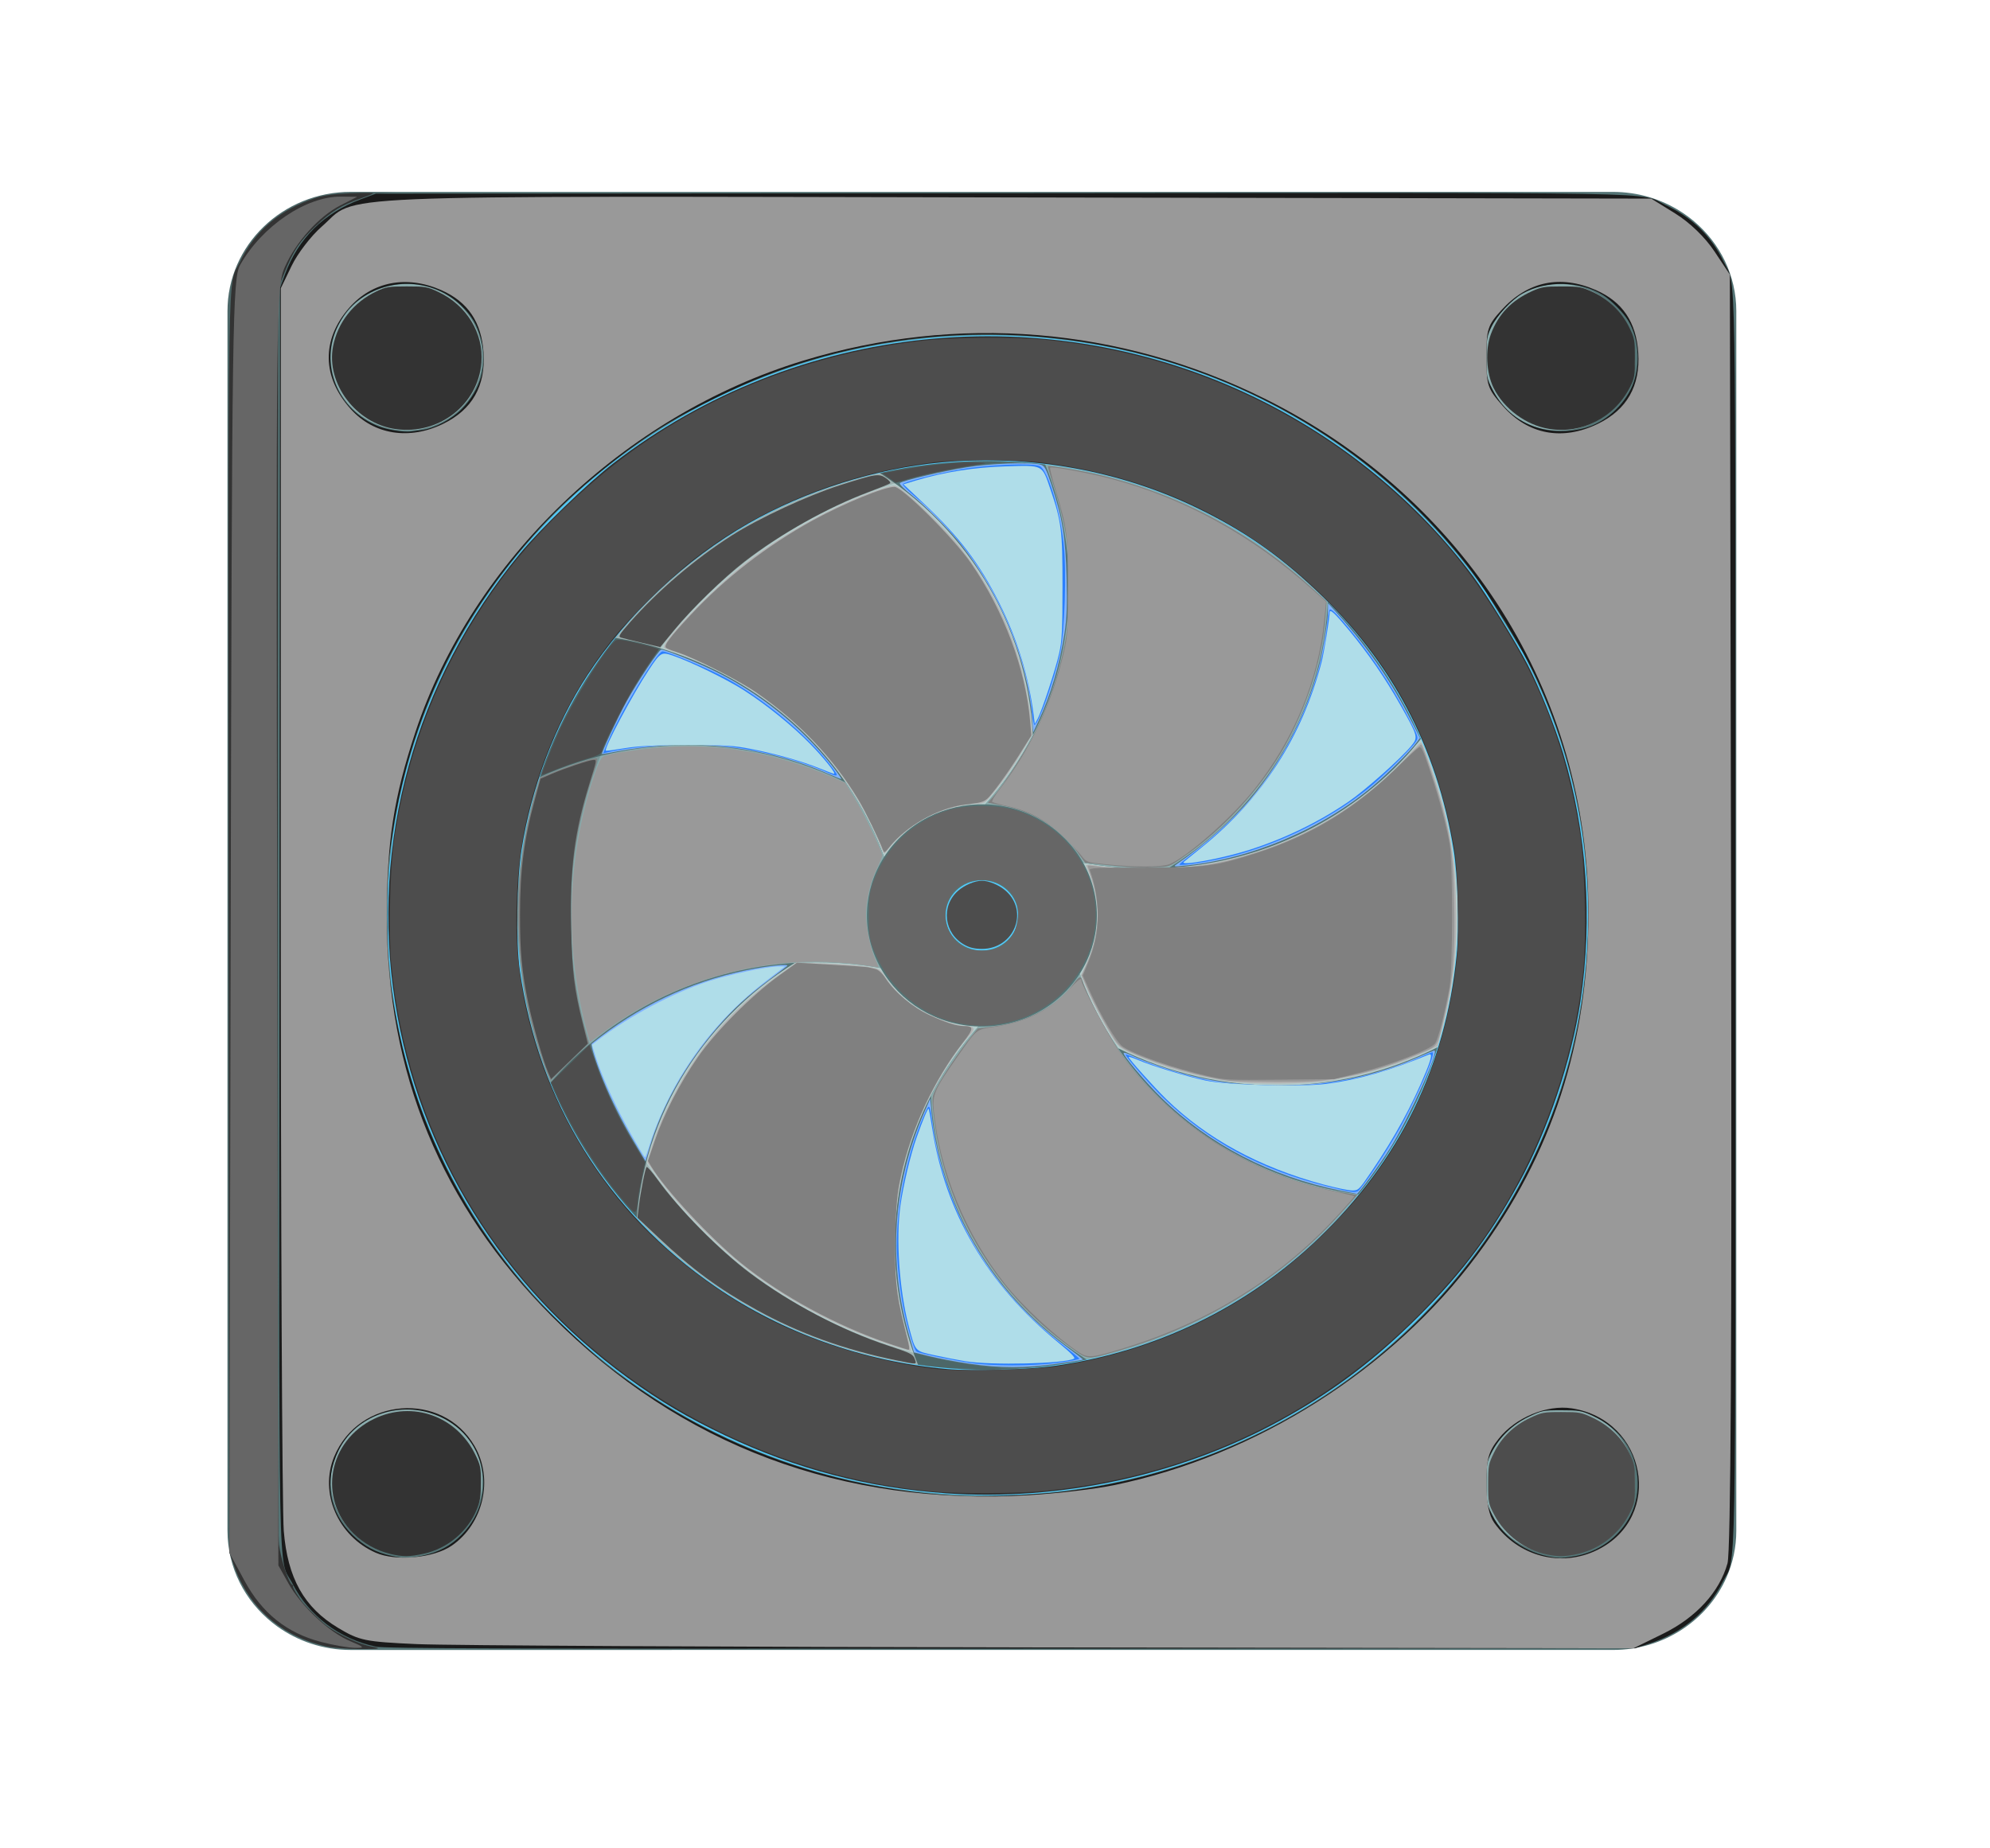 <?xml version="1.0" encoding="UTF-8" standalone="no"?>
<!-- Uploaded to: SVG Repo, www.svgrepo.com, Generator: SVG Repo Mixer Tools -->

<svg
   version="1.1"
   id="Layer_1"
   viewBox="0 0 121.095 112.489"
   xml:space="preserve"
   sodipodi:docname="greenhouse-fan-icon.svg"
   inkscape:version="1.3.2 (091e20e, 2023-11-25, custom)"
   width="121.095"
   height="112.489"
   xmlns:inkscape="http://www.inkscape.org/namespaces/inkscape"
   xmlns:sodipodi="http://sodipodi.sourceforge.net/DTD/sodipodi-0.dtd"
   xmlns="http://www.w3.org/2000/svg"
   xmlns:svg="http://www.w3.org/2000/svg"><defs
   id="defs10776" /><sodipodi:namedview
   id="namedview10774"
   pagecolor="#ffffff"
   bordercolor="#000000"
   borderopacity="0.25"
   inkscape:showpageshadow="2"
   inkscape:pageopacity="0.0"
   inkscape:pagecheckerboard="0"
   inkscape:deskcolor="#d1d1d1"
   showgrid="false"
   inkscape:zoom="1.6268251"
   inkscape:cx="120.78742"
   inkscape:cy="103.57598"
   inkscape:window-width="1920"
   inkscape:window-height="1009"
   inkscape:window-x="-8"
   inkscape:window-y="-8"
   inkscape:window-maximized="1"
   inkscape:current-layer="Layer_1" />
<path
   style="fill:#547475;stroke-width:0.176"
   d="m 43.217,100.419 h 40.707 v 1.7e-4 h 14.227 c 3.109,0 5.777,-1.827 6.916,-4.431 0.38,-0.868 0.59,-1.822 0.59,-2.824 V 75.255 h -1.9e-4 V 32.685 h 1.9e-4 V 18.934 c 0,-2.177 -0.994,-4.129 -2.564,-5.458 -1.05,-0.888 -2.356,-1.5 -3.799,-1.713 -0.019,-0.003 -0.037,-0.004 -0.056,-0.007 -0.355,-0.05 -0.718,-0.077 -1.087,-0.077 H 83.924 39.88 21.35 21.35 c -4.146,0 -7.506,3.248 -7.506,7.255 v 13.751 h 1.79e-4 v 42.57 h -1.79e-4 v 17.91 c 0,2.254 1.063,4.268 2.732,5.598 0.063,0.05 0.127,0.098 0.192,0.146 0.03,0.023 0.06,0.047 0.091,0.07 1.253,0.905 2.807,1.442 4.491,1.442 h 17.311"
   id="path10737" />
<g
   style="opacity:0.15"
   id="g10743"
   transform="matrix(0.179,0,0,0.173,13.068,11.679)">
	<path
   style="fill:#231f20"
   d="m 37.919,503.281 c -0.36,-0.277 -0.721,-0.553 -1.071,-0.842 -9.304,-7.678 -15.234,-19.297 -15.234,-32.3 V 366.808 h 10e-4 V 121.196 H 21.614 V 41.859 C 21.614,18.74 40.354,0 63.473,0 H 46.183 46.182 C 23.064,0 4.323,18.74 4.323,41.859 v 79.337 H 4.324 V 366.808 H 4.323 V 470.14 c 0,13.003 5.929,24.622 15.234,32.3 0.349,0.289 0.71,0.564 1.071,0.842 0.17,0.133 0.337,0.271 0.509,0.401 6.985,5.223 15.655,8.317 25.046,8.317 h 17.29 c -9.391,0 -18.061,-3.094 -25.046,-8.318 -0.171,-0.13 -0.338,-0.269 -0.508,-0.401 z"
   id="path10739" />
	<rect
   x="403.769"
   y="503.355"
   style="fill:#231f20"
   width="0"
   height="17.29"
   id="rect10741" />
</g>
<ellipse
   style="fill:#53caf9;stroke-width:0.176"
   cx="59.751"
   cy="55.713"
   id="circle10745"
   rx="2.212"
   ry="2.138" />
<path
   style="fill:#b4cccb;stroke-width:0.176"
   d="m 53.797,52.16 c 1.353,-2.121 3.737,-3.274 6.16,-3.206 1.137,-1.278 2.109,-2.695 2.893,-4.219 -0.333,-6.67 -4.048,-13.043 -10.462,-16.645 -6.507,1.698 -12.134,5.491 -16.053,10.582 2.778,0.309 5.539,1.157 8.115,2.595 4.543,2.535 7.738,6.457 9.346,10.894 z"
   id="path10747" />
<path
   style="fill:#8aacad;stroke-width:0.176"
   d="m 39.156,61.295 c 4.543,-2.535 9.655,-3.249 14.435,-2.376 -1.224,-2.193 -1.065,-4.765 0.207,-6.76 -0.577,-1.591 -1.361,-3.113 -2.334,-4.531 -6.048,-3.009 -13.477,-3.128 -19.845,0.274 -0.731,2.484 -1.121,5.104 -1.121,7.811 0,3.915 0.819,7.648 2.298,11.05 1.663,-2.159 3.796,-4.036 6.361,-5.467 z"
   id="path10749" />
<path
   style="fill:#b4cccb;stroke-width:0.176"
   d="m 59.543,62.472 c -2.577,-0.073 -4.802,-1.491 -5.953,-3.553 -1.713,-0.313 -3.47,-0.418 -5.228,-0.312 -5.744,3.573 -9.574,9.77 -9.679,16.839 4.571,4.631 10.728,7.787 17.621,8.643 -1.186,-2.547 -1.85,-5.372 -1.85,-8.346 1.7e-4,-5.069 1.917,-9.706 5.089,-13.27 z"
   id="path10751" />
<path
   style="fill:#8aacad;stroke-width:0.176"
   d="m 75.05,70.16 c -4.543,-2.535 -7.738,-6.458 -9.346,-10.894 -1.353,2.121 -3.737,3.274 -6.16,3.206 -1.137,1.278 -2.109,2.695 -2.893,4.219 0.334,6.687 4.067,13.077 10.512,16.673 0.057,0.032 0.114,0.062 0.17,0.092 2.566,-0.625 5,-1.575 7.252,-2.802 3.442,-1.949 6.513,-4.59 8.961,-7.861 -2.906,-0.271 -5.801,-1.131 -8.495,-2.635 z"
   id="path10753" />
<path
   style="fill:#b4cccb;stroke-width:0.176"
   d="m 88.574,63.14 c 1.629,-6.108 1.19,-12.735 -1.62,-18.803 -1.696,2.297 -3.915,4.29 -6.609,5.793 -4.543,2.535 -9.655,3.248 -14.434,2.376 1.224,2.193 1.065,4.765 -0.207,6.76 0.577,1.591 1.361,3.113 2.334,4.531 6.159,3.064 13.751,3.134 20.196,-0.462 0.115,-0.064 0.228,-0.13 0.341,-0.196 z"
   id="path10755" />
<path
   style="fill:#8aacad;stroke-width:0.176"
   d="m 71.138,52.819 c 5.825,-3.623 9.684,-9.943 9.684,-17.135 0,-0.128 -0.003,-0.256 -0.005,-0.383 -4.658,-4.418 -10.816,-7.363 -17.658,-8.045 1.21,2.569 1.887,5.422 1.887,8.428 0,5.07 -1.917,9.706 -5.088,13.27 2.577,0.073 4.802,1.491 5.953,3.553 1.713,0.312 3.47,0.418 5.227,0.312 z"
   id="path10757" />
<path
   style="fill:#53caf9;stroke-width:0.176"
   d="m 92.656,39.701 -2.24,-3.669 -0.033,-0.049 c -6.825,-9.756 -18.147,-15.581 -30.286,-15.581 -20.145,0 -36.535,15.841 -36.535,35.311 0,19.471 16.389,35.311 36.534,35.311 20.145,0 36.535,-15.841 36.535,-35.311 0,-5.633 -1.338,-11.02 -3.977,-16.012 z M 60.098,83.366 c -15.776,0 -28.611,-12.405 -28.611,-27.653 0,-15.248 12.835,-27.653 28.611,-27.653 15.776,0 28.611,12.405 28.611,27.653 0,15.248 -12.835,27.653 -28.611,27.653 z"
   id="path10759" />
<g
   id="g10769"
   transform="matrix(0.179,0,0,0.173,13.068,11.679)">
	<circle
   style="fill:#8aacad"
   cx="457.011"
   cy="58.176"
   r="25.775"
   id="circle10761" />
	<circle
   style="fill:#8aacad"
   cx="457.011"
   cy="453.505"
   r="25.775"
   id="circle10763" />
	<circle
   style="fill:#8aacad"
   cx="65.231"
   cy="58.176"
   r="25.775"
   id="circle10765" />
	<circle
   style="fill:#8aacad"
   cx="65.231"
   cy="453.505"
   r="25.775"
   id="circle10767" />
</g>
<path
   style="opacity:0.15;fill:#231f20;stroke-width:0.176;enable-background:new"
   d="m 34.722,55.71 c 0,-14.746 11.944,-26.795 26.992,-27.605 -0.535,-0.029 -1.073,-0.045 -1.616,-0.045 -15.8,0 -28.608,12.379 -28.608,27.65 0,15.271 12.808,27.65 28.608,27.65 0.542,0 1.081,-0.016 1.616,-0.045 C 46.666,82.505 34.722,70.456 34.722,55.71 Z"
   id="path10771" />
<path
   style="fill:#1a1a1a;stroke-width:0.108"
   d="m 22.868,100.216 c -2.209,-0.466 -4.066,-1.871 -5.071,-3.837 -0.893,-1.748 -0.821,1.995 -0.789,-40.669 l 0.028,-38.17 0.311,-0.851 c 0.794,-2.171 2.364,-3.728 4.594,-4.555 l 0.937,-0.347 37.919,-0.029 c 42.332,-0.033 38.825,-0.095 40.564,0.723 1.621,0.763 2.782,1.9 3.534,3.461 0.767,1.593 0.71,-1.674 0.71,40.112 0,42.048 0.067,38.543 -0.772,40.219 -0.904,1.804 -2.436,3.094 -4.464,3.759 l -0.882,0.289 -37.974,0.019 c -31.249,0.015 -38.093,-0.006 -38.646,-0.123 z m 2.852,-5.539 c 0.972,-0.199 1.717,-0.599 2.384,-1.281 2.404,-2.457 1.36,-6.418 -1.953,-7.407 -2.211,-0.66 -4.596,0.33 -5.555,2.307 -0.89,1.835 -0.563,3.755 0.875,5.139 0.701,0.675 1.422,1.06 2.344,1.254 0.808,0.17 1.026,0.168 1.905,-0.012 z m 70.008,0.053 c 1.521,-0.241 2.809,-1.163 3.489,-2.499 0.695,-1.365 0.556,-3.23 -0.333,-4.479 -0.47,-0.66 -1.157,-1.213 -1.972,-1.586 -0.675,-0.309 -0.818,-0.334 -1.893,-0.334 -1.122,0 -1.192,0.014 -2.002,0.4 -0.98,0.468 -1.777,1.239 -2.256,2.183 -0.286,0.564 -0.311,0.709 -0.311,1.838 0,1.157 0.02,1.265 0.352,1.943 0.732,1.494 2.299,2.494 4.112,2.625 0.091,0.007 0.457,-0.034 0.814,-0.091 z M 64.27,90.831 c 12.151,-1.326 22.879,-8.538 28.434,-19.117 2.508,-4.776 3.775,-9.604 3.941,-15.022 C 96.807,51.388 95.773,46.265 93.566,41.446 92.703,39.56 90.611,36.13 89.286,34.429 79.385,21.717 61.795,16.962 46.545,22.877 c -1.7,0.659 -4.317,1.939 -5.864,2.868 -2.591,1.555 -5.752,4.132 -7.771,6.333 -5.296,5.775 -8.282,12.263 -9.218,20.033 -0.204,1.696 -0.173,5.827 0.057,7.618 0.933,7.242 3.845,13.667 8.632,19.043 0.986,1.107 3.449,3.435 4.552,4.301 6.078,4.775 13.39,7.512 21.274,7.965 1.26,0.072 4.526,-0.039 6.063,-0.207 z M 25.687,26.17 c 0.759,-0.1 1.803,-0.652 2.413,-1.274 1.172,-1.198 1.589,-2.706 1.173,-4.248 -0.239,-0.888 -0.554,-1.421 -1.222,-2.066 -1.552,-1.5 -3.996,-1.736 -5.868,-0.567 -0.707,0.442 -1.173,0.959 -1.598,1.775 -1.209,2.317 -0.062,5.187 2.46,6.162 0.514,0.199 1.544,0.366 1.929,0.314 0.121,-0.016 0.442,-0.059 0.714,-0.095 z m 70.536,-0.066 c 1.233,-0.269 2.39,-1.192 3.004,-2.396 0.624,-1.226 0.56,-3.036 -0.15,-4.198 -0.307,-0.503 -1.041,-1.245 -1.535,-1.552 -1.399,-0.869 -3.451,-0.905 -4.9,-0.085 -0.663,0.375 -1.552,1.332 -1.892,2.037 -0.267,0.553 -0.296,0.734 -0.297,1.84 -0.001,1.176 0.014,1.258 0.363,1.944 1.012,1.987 3.094,2.915 5.408,2.411 z"
   id="path11327" /><path
   style="fill:#333333;stroke-width:0.108"
   d="m 19.902,100.215 c -2.721,-0.58 -4.749,-2.338 -5.652,-4.903 l -0.3,-0.852 -0.03,-38.035 c -0.033,-42.183 -0.089,-38.883 0.684,-40.483 0.918,-1.901 2.45,-3.201 4.582,-3.889 0.525,-0.169 1.1,-0.247 2.149,-0.29 0.788,-0.032 1.405,-0.029 1.37,0.007 -0.035,0.036 -0.396,0.183 -0.802,0.325 -1.141,0.4 -1.763,0.785 -2.697,1.672 -0.973,0.923 -1.341,1.468 -1.874,2.775 l -0.406,0.996 -0.032,37.822 c -0.021,25.41 0.005,38.095 0.081,38.654 0.125,0.92 0.578,2.297 0.8,2.433 0.078,0.048 0.105,0.088 0.058,0.089 -0.082,0.002 0.366,0.751 0.638,1.067 0.26,0.302 1.106,1.119 1.349,1.303 0.763,0.577 2.072,1.186 2.833,1.316 0.644,0.11 0.406,0.151 -0.833,0.143 -0.692,-0.005 -1.556,-0.072 -1.92,-0.149 z"
   id="path11329" /><path
   style="fill:#333333;stroke-width:0.108"
   d="M 57.546,90.886 C 52.824,90.555 48.43,89.404 44.153,87.378 41.826,86.275 40.199,85.314 38.209,83.868 30.54,78.295 25.475,70.117 24.04,60.99 22.512,51.275 25.239,41.459 31.619,33.714 c 1.23,-1.493 4.154,-4.322 5.699,-5.513 11.148,-8.594 26.35,-10.164 39.021,-4.03 5.308,2.57 9.938,6.37 13.335,10.947 0.764,1.03 2.598,4.005 3.282,5.327 0.715,1.381 1.66,3.741 2.162,5.399 1.446,4.779 1.815,10.077 1.054,15.106 -0.545,3.598 -1.975,7.827 -3.734,11.043 -1.861,3.4 -3.75,5.857 -6.669,8.672 -2.489,2.4 -4.86,4.148 -7.859,5.793 -6.068,3.33 -13.374,4.919 -20.365,4.429 z m 6.676,-7.763 c 6.089,-0.873 11.637,-3.556 15.988,-7.732 4.963,-4.763 7.752,-10.473 8.432,-17.261 0.158,-1.574 0.066,-4.912 -0.176,-6.392 C 87.442,45.462 84.67,40.236 80.073,35.915 77.764,33.744 75.691,32.307 72.923,30.956 68.154,28.63 62.641,27.641 57.262,28.146 c -3.97,0.373 -8.252,1.728 -11.714,3.708 -3.822,2.186 -7.378,5.537 -9.793,9.23 -1.967,3.008 -3.419,6.844 -4.017,10.616 -0.292,1.842 -0.35,5.67 -0.111,7.336 1.149,8.02 5.306,14.741 11.929,19.288 4.063,2.79 8.96,4.532 14.045,4.995 1.595,0.145 4.924,0.046 6.621,-0.197 z"
   id="path11331" /><path
   style="fill:#333333;stroke-width:0.108"
   d="m 23.76,94.576 c -0.842,-0.202 -1.633,-0.64 -2.25,-1.245 -2.177,-2.138 -1.54,-5.642 1.27,-6.984 2.33,-1.113 4.993,-0.167 6.142,2.181 0.315,0.645 0.348,0.806 0.345,1.724 -0.002,0.801 -0.055,1.14 -0.255,1.625 -0.551,1.336 -1.788,2.369 -3.212,2.683 -0.887,0.195 -1.284,0.198 -2.04,0.017 z"
   id="path11333" /><path
   style="fill:#333333;stroke-width:0.108"
   d="m 24.068,26.114 c -2.402,-0.339 -4.237,-2.769 -3.801,-5.034 0.28,-1.457 1.251,-2.689 2.639,-3.347 0.578,-0.274 0.739,-0.301 1.846,-0.301 1.139,0 1.256,0.021 1.929,0.339 1.722,0.815 2.758,2.514 2.616,4.294 -0.204,2.57 -2.595,4.421 -5.23,4.049 z"
   id="path11335" /><path
   style="fill:#333333;stroke-width:0.108"
   d="m 94.257,26.103 c -1.393,-0.228 -2.741,-1.226 -3.367,-2.491 -0.451,-0.912 -0.522,-2.325 -0.165,-3.28 0.453,-1.211 1.25,-2.043 2.498,-2.608 0.573,-0.259 0.77,-0.291 1.801,-0.291 1.073,0 1.212,0.025 1.9,0.34 0.962,0.44 1.756,1.208 2.212,2.138 0.329,0.672 0.352,0.793 0.352,1.89 0,1.06 -0.029,1.228 -0.3,1.762 -0.94,1.848 -2.923,2.87 -4.931,2.54 z"
   id="path11337" /><path
   style="fill:#4d4d4d;stroke-width:0.108"
   d="m 94.161,94.613 c -1.327,-0.252 -2.588,-1.195 -3.228,-2.411 -0.359,-0.683 -0.374,-0.762 -0.374,-1.89 0,-1.103 0.022,-1.223 0.352,-1.896 0.451,-0.921 1.211,-1.654 2.19,-2.116 0.721,-0.34 0.831,-0.36 1.922,-0.36 1.084,0 1.205,0.022 1.898,0.349 0.984,0.464 1.768,1.217 2.212,2.123 0.331,0.676 0.354,0.796 0.354,1.894 0,1.118 -0.017,1.205 -0.372,1.888 -0.654,1.259 -1.892,2.165 -3.316,2.426 -0.668,0.122 -0.966,0.121 -1.638,-0.007 z"
   id="path11339" /><path
   style="fill:#b3b3b3;stroke-width:0.108"
   d="m 54.459,81.948 c -3.03,-0.958 -6.157,-2.576 -8.763,-4.535 -1.961,-1.473 -4.39,-3.947 -5.714,-5.818 l -0.604,-0.854 0.208,-0.704 c 0.336,-1.135 0.751,-2.129 1.436,-3.437 1.507,-2.878 3.573,-5.244 6.281,-7.193 l 1.149,-0.827 1.709,0.061 c 0.94,0.033 2.083,0.116 2.541,0.184 0.811,0.12 0.84,0.135 1.131,0.579 0.495,0.757 1.132,1.389 1.927,1.914 0.779,0.515 2.364,1.121 2.944,1.126 0.612,0.006 0.686,0.15 0.296,0.579 -0.996,1.097 -2.301,3.263 -3.055,5.072 -1.027,2.464 -1.494,4.856 -1.494,7.655 1.15e-4,1.996 0.18,3.39 0.674,5.222 0.18,0.669 0.315,1.228 0.3,1.243 -0.016,0.015 -0.45,-0.106 -0.965,-0.269 z"
   id="path11341" /><path
   style="fill:#b3b3b3;stroke-width:0.108"
   d="m 53.731,51.831 c -0.039,-0.11 -0.267,-0.639 -0.505,-1.175 -1.695,-3.809 -4.811,-7.189 -8.63,-9.361 -1.05,-0.597 -2.814,-1.396 -3.639,-1.647 -0.243,-0.074 -0.486,-0.174 -0.54,-0.223 -0.272,-0.242 2.958,-3.609 4.943,-5.152 2.31,-1.795 5.481,-3.553 7.976,-4.422 0.931,-0.324 1.052,-0.343 1.317,-0.209 0.541,0.275 3.018,2.689 3.837,3.739 2.402,3.082 3.829,6.579 4.229,10.366 l 0.101,0.959 -0.504,0.852 c -0.636,1.076 -1.247,1.961 -1.893,2.743 -0.484,0.585 -0.528,0.612 -1.012,0.613 -0.756,8.87e-4 -2.106,0.37 -2.986,0.817 -0.838,0.426 -1.811,1.22 -2.312,1.887 -0.268,0.358 -0.32,0.386 -0.381,0.213 z"
   id="path11343" /><path
   style="fill:#b3b3b3;stroke-width:0.108"
   d="M 74.684,65.798 C 72.764,65.527 70.665,64.92 68.861,64.114 68.114,63.781 68.036,63.712 67.613,63.022 67.065,62.126 66.379,60.796 66.038,59.966 l -0.253,-0.615 0.339,-0.732 c 0.875,-1.89 0.867,-3.957 -0.021,-5.874 -0.068,-0.148 0.02,-0.151 0.836,-0.032 1.311,0.191 4.499,0.179 5.914,-0.022 5.066,-0.719 9.781,-3.235 13.056,-6.966 0.28,-0.319 0.54,-0.55 0.578,-0.514 0.156,0.15 1.078,2.887 1.374,4.077 0.498,2 0.671,3.342 0.736,5.7 0.078,2.854 -0.153,4.958 -0.833,7.564 l -0.292,1.119 -0.606,0.291 c -1.769,0.848 -4.11,1.542 -6.187,1.835 -1.428,0.201 -4.576,0.202 -5.996,0.002 z"
   id="path11345" /><path
   style="fill:#999999;stroke-width:0.108"
   d="m 35.635,62.472 c -1.283,-4.993 -1.116,-10.281 0.479,-15.15 0.258,-0.787 0.454,-1.208 0.596,-1.282 0.381,-0.197 2.771,-0.536 4.241,-0.602 3.123,-0.139 6.379,0.463 9.375,1.734 l 1.102,0.468 0.603,0.984 c 0.57,0.93 1.653,3.187 1.655,3.449 4.59e-4,0.067 -0.149,0.43 -0.332,0.808 -0.393,0.812 -0.655,1.918 -0.657,2.777 -0.002,0.751 0.262,2.038 0.554,2.697 0.119,0.267 0.215,0.497 0.215,0.51 0,0.013 -0.36,-0.036 -0.799,-0.109 -0.44,-0.074 -1.428,-0.164 -2.196,-0.201 -4.804,-0.231 -9.932,1.373 -13.84,4.33 -0.378,0.286 -0.703,0.519 -0.722,0.519 -0.02,0 -0.143,-0.42 -0.275,-0.932 z"
   id="path11347" /><path
   style="fill:#808080;stroke-width:0.108"
   d="m 68.899,52.78 c -0.333,-0.013 -1.116,-0.08 -1.738,-0.149 l -1.132,-0.125 -0.487,-0.66 c -1.078,-1.46 -2.656,-2.448 -4.482,-2.804 l -0.95,-0.186 0.325,-0.37 c 0.685,-0.78 1.973,-2.765 2.557,-3.939 0.73,-1.468 1.377,-3.338 1.733,-5.007 0.235,-1.1 0.261,-1.497 0.259,-3.889 -0.003,-2.484 -0.023,-2.753 -0.299,-3.995 -0.163,-0.732 -0.445,-1.761 -0.627,-2.286 -0.182,-0.525 -0.311,-0.973 -0.286,-0.997 0.064,-0.062 2.059,0.276 3.089,0.523 4.85,1.165 9.238,3.494 12.939,6.868 l 0.924,0.842 -0.066,0.961 c -0.19,2.766 -1.373,6.193 -3.024,8.762 -1.359,2.115 -3.253,4.118 -5.295,5.599 -1.055,0.765 -1.175,0.824 -1.709,0.84 -0.316,0.009 -0.698,0.021 -0.85,0.027 -0.152,0.005 -0.548,-8.87e-4 -0.882,-0.014 z"
   id="path11349" /><path
   style="fill:#808080;stroke-width:0.108"
   d="m 65.152,82.015 c -4.71,-3.374 -7.774,-8.631 -8.362,-14.349 -0.089,-0.865 -0.079,-0.932 0.21,-1.492 0.361,-0.698 1.438,-2.289 2.058,-3.042 l 0.443,-0.538 1.011,-0.13 c 1.987,-0.256 3.789,-1.213 4.77,-2.533 0.395,-0.532 0.486,-0.567 0.589,-0.229 0.257,0.85 1.472,3.168 2.249,4.289 3.076,4.438 8.334,7.743 13.697,8.611 l 0.771,0.125 -1.103,1.225 c -3.456,3.838 -8.154,6.736 -13.357,8.237 -2.052,0.592 -1.894,0.601 -2.976,-0.174 z"
   id="path11351" /><path
   style="fill:#808080;stroke-width:0.108"
   d="m 33.351,65.36 c -0.249,-0.577 -0.684,-1.95 -0.981,-3.1 -1.146,-4.433 -1.087,-9.347 0.166,-13.739 l 0.34,-1.192 0.908,-0.367 c 1.139,-0.461 2.463,-0.876 2.544,-0.798 0.034,0.033 -0.011,0.269 -0.099,0.526 -1.079,3.138 -1.512,5.736 -1.511,9.05 9.18e-4,2.664 0.315,5.047 0.949,7.195 l 0.16,0.542 -1.157,1.129 -1.157,1.129 z"
   id="path11353" /><path
   style="fill:#80b3ff;stroke-width:0.108"
   d="m 38.565,69.462 c -0.704,-1.192 -1.389,-2.563 -1.855,-3.715 -0.476,-1.176 -0.782,-2.16 -0.694,-2.231 2.806,-2.26 5.938,-3.747 9.405,-4.466 1.26,-0.261 2.639,-0.406 2.48,-0.26 -0.061,0.056 -0.532,0.416 -1.047,0.801 -1.385,1.034 -2.213,1.795 -3.208,2.944 -1.919,2.218 -3.356,4.761 -4.103,7.26 l -0.262,0.878 z"
   id="path11355" /><path
   style="fill:#80b3ff;stroke-width:0.108"
   d="M 50.271,47.039 C 47.283,45.733 43.507,45.111 40.214,45.382 c -0.865,0.071 -2.019,0.22 -2.565,0.33 -0.546,0.11 -1.002,0.191 -1.014,0.18 -0.057,-0.054 0.99,-2.29 1.509,-3.223 0.67,-1.205 1.958,-3.131 2.095,-3.131 0.22,0 2.143,0.767 3.148,1.256 2.813,1.368 5.321,3.379 7.234,5.802 0.358,0.454 0.612,0.821 0.564,0.814 -0.048,-0.006 -0.46,-0.174 -0.914,-0.373 z"
   id="path11564" /><path
   style="fill:#80b3ff;stroke-width:0.108"
   d="m 62.806,43.678 c -0.25,-3.43 -1.938,-7.533 -4.343,-10.555 -0.717,-0.902 -2.135,-2.319 -3.018,-3.017 -0.427,-0.338 -0.735,-0.653 -0.685,-0.702 0.153,-0.148 2.532,-0.711 4.053,-0.96 1.438,-0.235 3.853,-0.324 4.487,-0.165 0.266,0.067 0.339,0.199 0.68,1.219 0.665,1.992 0.865,3.222 0.923,5.677 0.04,1.676 0.01,2.464 -0.127,3.365 -0.288,1.9 -0.844,3.773 -1.591,5.363 l -0.315,0.67 z"
   id="path11566" /><path
   style="fill:#80b3ff;stroke-width:0.108"
   d="m 71.651,52.565 c 1.602,-1.104 3.387,-2.69 4.463,-3.966 1.875,-2.222 3.403,-5.174 4.131,-7.981 0.261,-1.006 0.557,-2.812 0.562,-3.434 l 0.005,-0.467 0.39,0.426 c 1.802,1.968 3.347,4.158 4.468,6.334 l 0.738,1.433 -0.203,0.276 c -0.394,0.535 -1.72,1.858 -2.646,2.642 -3.106,2.628 -7.483,4.475 -11.519,4.861 -0.654,0.063 -0.658,0.061 -0.39,-0.124 z"
   id="path11568" /><path
   style="fill:#80b3ff;stroke-width:0.108"
   d="M 81.561,72.461 C 77.356,71.614 73.566,69.648 70.675,66.814 69.689,65.847 68.284,64.177 68.38,64.084 c 0.032,-0.031 0.248,0.038 0.482,0.152 0.737,0.361 2.522,0.969 3.657,1.246 1.685,0.412 3.204,0.582 5.2,0.582 3.223,0 5.927,-0.55 8.692,-1.768 0.449,-0.198 0.84,-0.359 0.869,-0.359 0.319,0 -1.529,4.079 -2.699,5.959 -0.56,0.899 -1.926,2.777 -2.011,2.764 -0.03,-0.004 -0.483,-0.094 -1.007,-0.2 z"
   id="path11570" /><path
   style="fill:#80b3ff;stroke-width:0.108"
   d="M 58.979,82.997 C 58.221,82.885 57.155,82.685 56.61,82.551 L 55.618,82.309 55.312,81.247 c -1.295,-4.488 -0.975,-9.183 0.922,-13.528 l 0.372,-0.852 0.081,0.852 c 0.218,2.284 0.964,4.832 2.034,6.954 1.451,2.878 3.554,5.36 6.175,7.289 0.566,0.417 1.016,0.772 0.998,0.789 -0.018,0.017 -0.725,0.129 -1.572,0.249 -1.892,0.269 -3.514,0.268 -5.343,-0.003 z"
   id="path11572" /><path
   style="fill:#666666;stroke-width:0.108"
   d="m 58.373,62.278 c -2.403,-0.457 -4.438,-2.273 -5.305,-4.734 -0.158,-0.449 -0.205,-0.884 -0.201,-1.864 0.005,-1.104 0.045,-1.385 0.295,-2.06 0.779,-2.098 2.427,-3.659 4.549,-4.309 1.094,-0.335 2.984,-0.335 4.079,0 2.746,0.841 4.696,3.236 4.869,5.981 0.21,3.325 -2.244,6.378 -5.623,6.995 -1.034,0.189 -1.634,0.187 -2.663,-0.009 z m 2.291,-4.561 c 1.199,-0.497 1.684,-2.038 0.999,-3.171 -0.82,-1.358 -3.124,-1.317 -3.871,0.068 -0.611,1.131 -0.126,2.602 1.022,3.098 0.433,0.187 1.403,0.19 1.85,0.004 z"
   id="path11574" /><path
   style="fill:#4d4d4d;stroke-width:0.108"
   d="m 58.706,57.514 c -1.27,-0.695 -1.471,-2.369 -0.398,-3.306 0.394,-0.344 1.015,-0.605 1.442,-0.605 0.426,0 1.047,0.261 1.442,0.605 1.443,1.26 0.514,3.545 -1.442,3.545 -0.425,0 -0.737,-0.071 -1.044,-0.24 z"
   id="path11576" /><path
   style="fill:#4d4d4d;stroke-width:0.108"
   d="m 32.965,47.166 c 0,-0.138 0.633,-1.74 1.047,-2.649 0.831,-1.824 2.821,-5.031 3.421,-5.513 0.14,-0.112 0.392,-0.084 1.431,0.161 0.693,0.163 1.241,0.327 1.216,0.363 -1.201,1.744 -1.665,2.51 -2.43,4.007 -0.509,0.996 -0.957,1.942 -0.997,2.101 -0.064,0.256 -0.182,0.322 -0.997,0.562 -0.509,0.15 -1.322,0.435 -1.808,0.633 -0.486,0.198 -0.883,0.349 -0.883,0.335 z"
   id="path11578" /><path
   style="fill:#4d4d4d;stroke-width:0.108"
   d="m 38.127,73.3 c -1.689,-1.931 -3.389,-4.635 -4.424,-7.037 l -0.169,-0.391 1.166,-1.14 1.166,-1.14 0.404,1.158 c 0.545,1.56 1.357,3.281 2.247,4.763 l 0.737,1.227 -0.224,1.064 c -0.123,0.585 -0.228,1.2 -0.232,1.366 -0.005,0.167 -0.044,0.393 -0.089,0.503 -0.071,0.174 -0.149,0.124 -0.583,-0.373 z"
   id="path11580" /><path
   style="fill:#4d4d4d;stroke-width:0.108"
   d="m 54.097,29.089 -0.409,-0.287 1.24,-0.221 c 1.663,-0.297 3.176,-0.445 4.35,-0.425 0.533,0.009 0.82,0.034 0.638,0.057 -1.1,0.136 -3.46,0.602 -4.358,0.86 l -1.051,0.303 z"
   id="path11582" /><path
   style="fill:#4d4d4d;stroke-width:0.108"
   d="m 39.079,39.127 c -0.605,-0.141 -1.189,-0.287 -1.3,-0.324 -0.17,-0.057 -0.088,-0.194 0.548,-0.917 1.712,-1.945 3.995,-3.894 6.211,-5.301 1.666,-1.058 4.6,-2.422 6.559,-3.048 2.207,-0.706 2.383,-0.733 2.814,-0.437 0.189,0.13 0.303,0.272 0.253,0.315 -0.05,0.043 -0.637,0.282 -1.304,0.531 -2.49,0.932 -5.372,2.548 -7.551,4.233 -1.291,0.999 -3.203,2.859 -4.254,4.137 l -0.878,1.068 z"
   id="path11584" /><path
   style="fill:#4d4d4d;stroke-width:0.108"
   d="m 54.57,82.798 c -3.141,-0.634 -5.958,-1.652 -8.543,-3.085 -2.301,-1.276 -3.886,-2.444 -5.934,-4.372 l -1.304,-1.228 0.07,-0.586 c 0.115,-0.967 0.407,-2.449 0.492,-2.5 0.044,-0.026 0.332,0.303 0.641,0.732 1.317,1.832 3.779,4.326 5.65,5.725 2.47,1.848 5.58,3.481 8.399,4.411 1.369,0.452 1.519,0.526 1.62,0.806 0.13,0.361 0.189,0.356 -1.09,0.098 z"
   id="path11586" /><path
   style="fill:#4d4d4d;stroke-width:0.108"
   d="m 33.351,65.259 c -0.305,-0.696 -0.929,-2.887 -1.211,-4.247 -0.381,-1.842 -0.498,-3.089 -0.497,-5.301 0.001,-2.746 0.242,-4.629 0.903,-7.05 l 0.345,-1.266 0.671,-0.29 c 0.799,-0.345 2.314,-0.853 2.546,-0.853 0.215,0 0.224,-0.055 -0.229,1.408 -0.931,3.011 -1.2,5.114 -1.12,8.786 0.06,2.78 0.171,3.701 0.71,5.87 l 0.299,1.202 -1.117,1.079 -1.117,1.079 z"
   id="path11588" /><path
   style="fill:#4d4d4d;stroke-width:0.108"
   d="M 56.774,90.776 C 50.04,90.154 43.489,87.661 38.047,83.651 29.827,77.591 24.753,68.67 23.809,58.616 c -0.166,-1.772 -0.076,-5.742 0.17,-7.451 0.821,-5.715 2.971,-11.001 6.396,-15.727 1.409,-1.944 3.084,-3.757 5.291,-5.726 5.604,-4.999 12.673,-8.095 20.503,-8.978 1.815,-0.205 5.59,-0.235 7.385,-0.059 8.511,0.834 16.321,4.421 22.352,10.268 2.506,2.429 4.003,4.394 6.237,8.185 1.967,3.338 3.336,7.309 4,11.598 0.29,1.871 0.4,6.2 0.209,8.222 -0.615,6.529 -3.401,13.33 -7.488,18.284 -6.459,7.828 -15.115,12.465 -25.199,13.499 -1.645,0.169 -5.292,0.192 -6.889,0.045 z m 7.496,-7.611 c 6.311,-0.938 11.862,-3.688 16.262,-8.056 1.642,-1.63 2.485,-2.63 3.655,-4.334 1.85,-2.695 3.321,-6.175 3.993,-9.448 0.51,-2.486 0.597,-3.531 0.531,-6.392 -0.05,-2.135 -0.106,-2.795 -0.342,-3.996 C 87.19,44.943 84.637,40.237 80.303,36.077 75.597,31.558 69.889,28.903 63.223,28.132 c -1.398,-0.162 -5.094,-0.162 -6.393,-4.4e-5 -5.494,0.684 -10.555,2.736 -14.661,5.943 -1.338,1.045 -3.825,3.483 -4.814,4.719 -2.2,2.749 -3.818,5.853 -4.842,9.287 -0.761,2.55 -1.09,4.964 -1.091,7.988 -9.18e-4,6.033 2.348,12.31 6.441,17.212 2.191,2.624 5.495,5.243 8.695,6.893 3.052,1.574 6.874,2.732 10.382,3.144 1.288,0.152 5.934,0.055 7.33,-0.153 z"
   id="path13931" /><path
   style="fill:#999999;stroke-width:0.108"
   d="m 67.258,52.6 c -1.123,-0.12 -1.151,-0.13 -1.425,-0.493 -0.154,-0.203 -0.68,-0.754 -1.169,-1.223 -1.022,-0.981 -2.033,-1.528 -3.37,-1.825 -0.455,-0.101 -0.867,-0.216 -0.916,-0.256 -0.049,-0.04 0.18,-0.417 0.509,-0.84 1.803,-2.316 3.136,-5.174 3.85,-8.252 0.227,-0.979 0.25,-1.351 0.25,-4.009 0,-3.211 -0.037,-3.499 -0.766,-5.947 -0.204,-0.684 -0.348,-1.267 -0.321,-1.294 0.093,-0.092 2.37,0.33 3.745,0.694 4.418,1.17 8.512,3.423 12.203,6.714 l 0.845,0.753 -0.113,1.157 c -0.355,3.623 -1.885,7.304 -4.27,10.277 -1.4,1.745 -4.079,4.107 -5.148,4.538 -0.457,0.185 -2.201,0.186 -3.903,0.004 z"
   id="path13933" /><path
   style="fill:#808080;stroke-width:0.108"
   d="m 65.648,82.304 c -0.828,-0.547 -2.093,-1.615 -3.049,-2.573 -2.483,-2.491 -4.252,-5.552 -5.163,-8.934 -0.375,-1.39 -0.706,-3.561 -0.615,-4.029 0.101,-0.517 1.226,-2.261 2.537,-3.93 0.102,-0.13 0.397,-0.226 0.906,-0.294 2.107,-0.281 3.945,-1.192 4.935,-2.447 0.422,-0.535 0.614,-0.653 0.614,-0.377 0,0.371 2.024,4.009 2.762,4.962 2.956,3.825 7.649,6.797 12.23,7.745 0.697,0.144 1.354,0.295 1.459,0.334 0.157,0.059 -0.026,0.305 -1,1.35 -3.326,3.57 -7.594,6.245 -12.414,7.783 -2.362,0.754 -2.629,0.788 -3.202,0.409 z"
   id="path13935" /><path
   style="fill:#808080;stroke-width:0.108"
   d="M 54.129,81.785 C 50.919,80.7 47.566,78.877 45.099,76.877 43.232,75.363 40.464,72.388 39.631,71 l -0.205,-0.341 0.42,-1.235 c 0.552,-1.621 1.499,-3.459 2.619,-5.081 1.08,-1.564 3.281,-3.775 4.959,-4.981 l 1.067,-0.767 2.105,0.119 c 1.158,0.065 2.166,0.137 2.239,0.159 0.074,0.022 0.265,0.067 0.425,0.101 0.192,0.041 0.41,0.24 0.642,0.59 0.567,0.854 1.654,1.758 2.678,2.229 0.966,0.444 1.617,0.65 2.065,0.654 0.626,0.005 0.62,0.148 -0.04,0.996 -1.767,2.269 -3.142,5.219 -3.777,8.104 -0.235,1.067 -0.293,1.671 -0.341,3.55 -0.066,2.559 0.037,3.634 0.53,5.588 0.346,1.371 0.363,1.474 0.238,1.461 -0.045,-0.004 -0.554,-0.167 -1.13,-0.362 z"
   id="path13989" /><path
   style="fill:#808080;stroke-width:0.108"
   d="m 53.731,51.735 c -0.262,-0.699 -1.083,-2.382 -1.486,-3.05 -1.55,-2.567 -3.584,-4.705 -6.218,-6.539 -1.042,-0.726 -3.81,-2.133 -4.812,-2.448 -0.324,-0.102 -0.633,-0.224 -0.687,-0.272 -0.149,-0.132 0.22,-0.625 1.485,-1.983 2.098,-2.254 4.678,-4.252 7.452,-5.773 1.88,-1.031 4.336,-2.039 4.968,-2.039 0.468,0 3.612,3.133 4.642,4.626 2.013,2.916 3.333,6.442 3.609,9.64 l 0.075,0.868 -0.75,1.196 c -0.413,0.658 -1.041,1.566 -1.395,2.017 -0.686,0.874 -0.611,0.835 -1.908,0.996 -1.637,0.203 -3.56,1.291 -4.601,2.601 -0.268,0.337 -0.301,0.351 -0.372,0.16 z"
   id="path13991" /><path
   style="fill:#999999;stroke-width:0.108"
   d="m 74.797,65.779 c -1.598,-0.211 -4.211,-0.961 -5.824,-1.671 -0.677,-0.298 -0.886,-0.451 -1.133,-0.828 -0.482,-0.735 -1.209,-2.093 -1.627,-3.038 l -0.385,-0.872 0.322,-0.74 c 0.75,-1.726 0.853,-3.526 0.292,-5.135 -0.153,-0.439 -0.269,-0.809 -0.257,-0.82 0.012,-0.012 0.392,0.029 0.844,0.09 0.469,0.063 1.89,0.091 3.303,0.065 2.805,-0.052 3.794,-0.205 6.118,-0.943 3.357,-1.067 6.287,-2.877 8.812,-5.442 0.642,-0.652 1.194,-1.16 1.226,-1.128 0.118,0.114 1.036,2.881 1.308,3.944 0.545,2.132 0.636,2.888 0.695,5.784 0.061,3.033 -0.064,4.504 -0.569,6.663 -0.509,2.176 -0.314,1.907 -1.836,2.535 -1.66,0.685 -3.206,1.135 -4.824,1.404 -1.013,0.168 -1.716,0.205 -3.693,0.192 -1.343,-0.009 -2.59,-0.036 -2.772,-0.06 z"
   id="path13993" /><path
   style="fill:#999999;stroke-width:0.108"
   d="m 65.648,82.303 c -1.37,-0.907 -3.415,-2.799 -4.479,-4.143 -2.406,-3.04 -3.986,-6.88 -4.346,-10.558 -0.093,-0.956 0.055,-1.304 1.334,-3.133 1.337,-1.91 1.198,-1.794 2.37,-1.977 1.924,-0.301 3.276,-0.966 4.448,-2.189 0.723,-0.754 0.838,-0.836 0.838,-0.594 0,0.236 1.486,3.05 2.139,4.051 1.484,2.275 3.917,4.562 6.497,6.108 2.074,1.243 4.263,2.106 6.672,2.628 0.689,0.15 1.269,0.288 1.289,0.308 0.02,0.02 -0.503,0.616 -1.162,1.325 -3.426,3.684 -7.736,6.339 -12.844,7.914 -1.951,0.601 -2.204,0.625 -2.756,0.26 z"
   id="path13995" /><path
   style="fill:#808080;stroke-width:0.108"
   d="M 73.474,65.488 C 71.432,65.018 69.057,64.194 68.324,63.702 67.968,63.463 67.002,61.845 66.355,60.403 l -0.462,-1.03 0.294,-0.711 c 0.439,-1.059 0.614,-1.912 0.616,-2.991 0.001,-0.848 -0.213,-2.044 -0.486,-2.707 -0.058,-0.14 0.349,-0.16 3.27,-0.161 3.806,-0.001 4.291,-0.063 6.785,-0.855 3.379,-1.075 6.087,-2.718 8.676,-5.264 0.606,-0.596 1.185,-1.128 1.285,-1.183 0.159,-0.085 0.25,0.104 0.686,1.418 0.566,1.709 0.984,3.266 1.194,4.447 0.202,1.138 0.196,7.648 -0.008,8.736 -0.324,1.727 -0.695,3.155 -0.885,3.409 -0.273,0.364 -2.679,1.295 -4.615,1.785 l -1.515,0.383 -3.307,0.032 c -3.164,0.03 -3.355,0.021 -4.409,-0.223 z"
   id="path13997" /><path
   style="fill:#2a7fff;stroke-width:0.108"
   d="m 59.034,82.945 c -1.167,-0.175 -3.072,-0.576 -3.255,-0.685 -0.136,-0.081 -0.446,-1.06 -0.725,-2.288 -0.247,-1.089 -0.477,-3.059 -0.481,-4.117 -0.009,-2.541 0.635,-5.657 1.64,-7.936 0.366,-0.828 0.349,-0.851 0.559,0.751 0.293,2.225 1.319,5.129 2.545,7.2 1.304,2.204 3.137,4.269 5.224,5.887 0.608,0.471 1.12,0.891 1.137,0.933 0.017,0.042 -0.578,0.154 -1.323,0.251 -1.616,0.209 -3.948,0.211 -5.323,0.005 z"
   id="path13999" /><path
   style="fill:#2a7fff;stroke-width:0.108"
   d="m 80.749,72.2 c -4.017,-1 -7.252,-2.75 -9.962,-5.387 -0.805,-0.783 -2.355,-2.567 -2.288,-2.632 0.019,-0.018 0.352,0.106 0.74,0.275 0.978,0.426 2.924,1.021 4.237,1.293 1.388,0.288 5.175,0.411 6.837,0.222 2.087,-0.238 4.251,-0.805 5.981,-1.567 0.451,-0.199 0.838,-0.361 0.861,-0.361 0.225,0 -0.591,1.973 -1.707,4.125 -0.635,1.225 -2.001,3.357 -2.698,4.211 -0.202,0.248 -0.331,0.237 -2.002,-0.18 z"
   id="path14070" /><path
   style="fill:#2a7fff;stroke-width:0.108"
   d="m 71.765,52.62 c 0,-0.027 0.434,-0.379 0.965,-0.784 1.329,-1.014 3.054,-2.69 3.878,-3.769 2.275,-2.977 3.86,-6.813 4.157,-10.061 0.038,-0.417 0.103,-0.819 0.144,-0.895 0.05,-0.091 0.316,0.14 0.796,0.693 1.578,1.815 2.901,3.762 4.017,5.913 0.595,1.147 0.603,1.174 0.419,1.445 -0.307,0.452 -2.024,2.131 -2.911,2.846 -2.489,2.005 -5.982,3.646 -9.149,4.298 -1.126,0.232 -2.315,0.393 -2.315,0.315 z"
   id="path14072" /><path
   style="fill:#2a7fff;stroke-width:0.108"
   d="m 62.803,43.289 c -0.215,-2.696 -1.624,-6.379 -3.462,-9.049 -0.917,-1.333 -2.405,-2.974 -3.571,-3.94 -0.479,-0.396 -0.854,-0.769 -0.834,-0.828 0.045,-0.134 1.938,-0.619 3.547,-0.908 1.563,-0.281 4.402,-0.393 4.795,-0.189 0.472,0.245 1.198,2.589 1.439,4.642 0.199,1.701 0.079,5.457 -0.217,6.766 -0.384,1.696 -1.329,4.337 -1.551,4.337 -0.043,0 -0.108,-0.374 -0.145,-0.831 z"
   id="path14074" /><path
   style="fill:#2a7fff;stroke-width:0.108"
   d="m 50.192,46.945 c -1.524,-0.669 -3.722,-1.242 -5.764,-1.501 -2.067,-0.262 -5.635,-0.101 -7.438,0.336 l -0.285,0.069 0.23,-0.564 c 0.728,-1.785 3.038,-5.64 3.379,-5.64 0.316,0 2.829,1.064 3.911,1.656 2.192,1.2 4.788,3.351 6.188,5.128 0.708,0.899 0.699,0.92 -0.222,0.516 z"
   id="path14076" /><path
   style="fill:#afdde9;stroke-width:0.108"
   d="M 38.398,69.024 C 37.506,67.44 36.629,65.524 36.264,64.365 l -0.243,-0.773 0.362,-0.28 c 1.868,-1.445 4.521,-2.861 6.716,-3.584 1.233,-0.406 3.574,-0.905 4.248,-0.905 h 0.411 l -1.14,0.879 c -2.188,1.687 -3.889,3.609 -5.296,5.982 -0.716,1.208 -1.463,2.881 -1.813,4.063 -0.112,0.379 -0.229,0.688 -0.26,0.688 -0.031,-1.06e-4 -0.414,-0.635 -0.851,-1.412 z"
   id="path14078" /><path
   style="fill:#afdde9;stroke-width:0.108"
   d="m 58.749,82.849 c -0.46,-0.075 -1.309,-0.24 -1.886,-0.367 -1.215,-0.267 -1.151,-0.194 -1.57,-1.794 -0.569,-2.169 -0.782,-5.3 -0.499,-7.324 0.171,-1.223 0.613,-3.082 0.978,-4.115 0.389,-1.102 0.687,-1.818 0.738,-1.769 0.021,0.02 0.115,0.538 0.209,1.15 0.801,5.198 3.345,9.525 7.699,13.096 0.751,0.616 1.039,0.913 0.937,0.966 -0.587,0.307 -5.031,0.413 -6.605,0.156 z"
   id="path14212" /><path
   style="fill:#afdde9;stroke-width:0.108"
   d="m 80.516,72.088 c -3.868,-1.041 -7.089,-2.793 -9.544,-5.191 -0.76,-0.742 -2.294,-2.46 -2.294,-2.568 0,-0.034 0.26,0.05 0.579,0.186 0.851,0.363 2.964,1.006 4.103,1.248 1.306,0.278 5.824,0.402 7.363,0.202 1.919,-0.249 3.862,-0.805 6.226,-1.781 0.217,-0.09 0.164,0.216 -0.182,1.055 -0.853,2.066 -1.883,3.955 -3.285,6.022 -0.797,1.176 -0.82,1.198 -1.222,1.192 -0.225,-0.004 -1.01,-0.168 -1.744,-0.366 z"
   id="path14214" /><path
   style="fill:#afdde9;stroke-width:0.108"
   d="m 72.047,52.449 c 0.058,-0.048 0.551,-0.449 1.097,-0.891 3.683,-2.981 6.088,-6.703 7.278,-11.265 0.141,-0.541 0.481,-2.627 0.491,-3.018 0.006,-0.239 0.303,0.033 1.143,1.046 1.212,1.463 2.23,2.942 3.172,4.613 1.059,1.878 1.076,1.941 0.659,2.451 -0.636,0.776 -2.835,2.731 -3.851,3.423 -1.815,1.237 -3.861,2.23 -6.014,2.919 -1.645,0.526 -4.321,1.013 -3.975,0.722 z"
   id="path14216" /><path
   style="fill:#afdde9;stroke-width:0.108"
   d="m 62.901,43.533 c -0.301,-2.374 -1.011,-4.685 -2.109,-6.866 -1.211,-2.406 -2.399,-3.969 -4.576,-6.022 l -1.241,-1.17 0.764,-0.231 c 1.7,-0.514 3.545,-0.804 5.508,-0.863 2.249,-0.068 2.159,-0.115 2.671,1.393 0.676,1.989 0.737,2.485 0.737,5.931 -4.59e-4,2.636 -0.033,3.288 -0.201,4.046 -0.218,0.98 -1.053,3.518 -1.32,4.01 l -0.165,0.305 z"
   id="path14218" /><path
   style="fill:#afdde9;stroke-width:0.108"
   d="m 49.885,46.77 c -1.035,-0.425 -2.672,-0.889 -4.17,-1.183 -1.088,-0.213 -1.546,-0.241 -3.932,-0.235 -2.03,0.005 -2.971,0.052 -3.791,0.189 -0.6,0.101 -1.107,0.167 -1.126,0.148 -0.129,-0.124 1.643,-3.449 2.63,-4.936 0.701,-1.056 0.751,-1.086 1.443,-0.852 1.087,0.367 3.316,1.457 4.364,2.133 1.372,0.885 2.948,2.166 4.013,3.26 0.845,0.868 1.597,1.816 1.428,1.8 -0.048,-0.005 -0.435,-0.151 -0.86,-0.325 z"
   id="path14220" /><path
   style="fill:#999999;stroke-width:0.277"
   d="M 25.383,100.064 C 22.215,99.922 21.873,99.852 20.586,99.083 18.506,97.841 17.5,96.049 17.268,93.174 17.168,91.929 17.087,74.403 17.087,54.227 l 0.001,-36.684 0.658,-1.364 c 0.362,-0.75 1.183,-1.821 1.825,-2.38 2.302,-2.006 -1.075,-1.863 42.076,-1.783 l 38.834,0.072 1.457,0.904 c 0.893,0.554 1.819,1.449 2.392,2.312 l 0.935,1.408 0.075,38.689 c 0.051,26.247 -0.019,39.029 -0.219,39.747 -0.485,1.741 -1.91,3.298 -3.921,4.285 L 99.394,100.32 64.094,100.268 C 44.679,100.24 27.259,100.148 25.383,100.064 Z m 2.103,-5.99 c 1.934,-1.331 2.559,-4.061 1.389,-6.071 -1.948,-3.35 -7.044,-2.962 -8.539,0.649 -0.914,2.208 0.221,4.837 2.526,5.849 1.228,0.539 3.529,0.326 4.623,-0.427 z m 69.726,0.253 c 4.063,-2.003 2.984,-7.913 -1.572,-8.613 -1.515,-0.233 -3.427,0.564 -4.442,1.85 -0.627,0.795 -0.745,1.223 -0.745,2.699 0,1.207 0.15,1.965 0.481,2.429 1.461,2.048 4.066,2.727 6.279,1.635 z M 67.799,90.388 c 8.651,-1.791 16.914,-7.031 22.099,-14.014 4.551,-6.128 6.762,-12.933 6.762,-20.81 0,-13.349 -7.485,-25.235 -19.716,-31.308 -8.778,-4.358 -18.678,-5.17 -28.079,-2.302 -10.877,3.318 -20.137,12.187 -23.583,22.59 -1.321,3.988 -1.738,6.662 -1.742,11.186 -0.009,9.566 3.301,17.603 10.041,24.38 7.852,7.896 17.666,11.571 29.076,10.886 1.707,-0.102 4.022,-0.376 5.143,-0.609 z M 26.969,25.794 c 1.764,-0.861 2.585,-2.301 2.457,-4.314 -0.119,-1.872 -0.956,-3.114 -2.58,-3.826 -2.11,-0.926 -4.205,-0.519 -5.607,1.092 -1.687,1.938 -1.644,4.227 0.118,6.165 1.409,1.551 3.551,1.888 5.612,0.883 z m 70.265,0 c 1.764,-0.861 2.585,-2.301 2.457,-4.314 -0.119,-1.872 -0.956,-3.114 -2.58,-3.826 -2.169,-0.952 -4.155,-0.53 -5.747,1.222 -0.837,0.921 -0.913,1.158 -0.913,2.855 0,1.728 0.067,1.926 1.007,2.988 1.539,1.738 3.621,2.125 5.775,1.075 z"
   id="path1" /><path
   style="fill:#666666;stroke-width:0.277"
   d="M 19.537,99.931 C 17.46,99.391 15.951,98.187 14.885,96.218 L 13.957,94.504 14.038,55.751 c 0.077,-36.463 0.111,-38.805 0.581,-39.636 1.332,-2.356 4.011,-4.168 6.132,-4.148 l 0.988,0.009 -1.016,0.519 c -1.311,0.67 -2.707,2.216 -3.39,3.756 -0.525,1.184 -0.538,2.316 -0.466,40.121 l 0.074,38.903 0.611,1.091 c 0.777,1.387 2.489,2.989 3.763,3.521 0.873,0.364 0.905,0.411 0.282,0.405 -0.388,-0.004 -1.315,-0.166 -2.06,-0.36 z"
   id="path2" /><path
   style="fill:#666666;stroke-width:0.277"
   d="m 58.212,62.113 c -2.105,-0.48 -4.174,-2.313 -4.994,-4.427 -0.452,-1.164 -0.346,-3.194 0.229,-4.414 1.264,-2.68 3.398,-4.022 6.369,-4.006 3.869,0.022 6.649,2.74 6.649,6.502 0,2.881 -1.949,5.389 -4.832,6.216 -1.634,0.469 -1.887,0.478 -3.421,0.129 z m 3.244,-4.917 c 0.28,-0.326 0.494,-1.025 0.494,-1.616 0,-1.401 -1.093,-2.292 -2.54,-2.068 -1.684,0.26 -2.407,1.682 -1.661,3.265 0.63,1.337 2.716,1.573 3.707,0.419 z"
   id="path3" /></svg>
